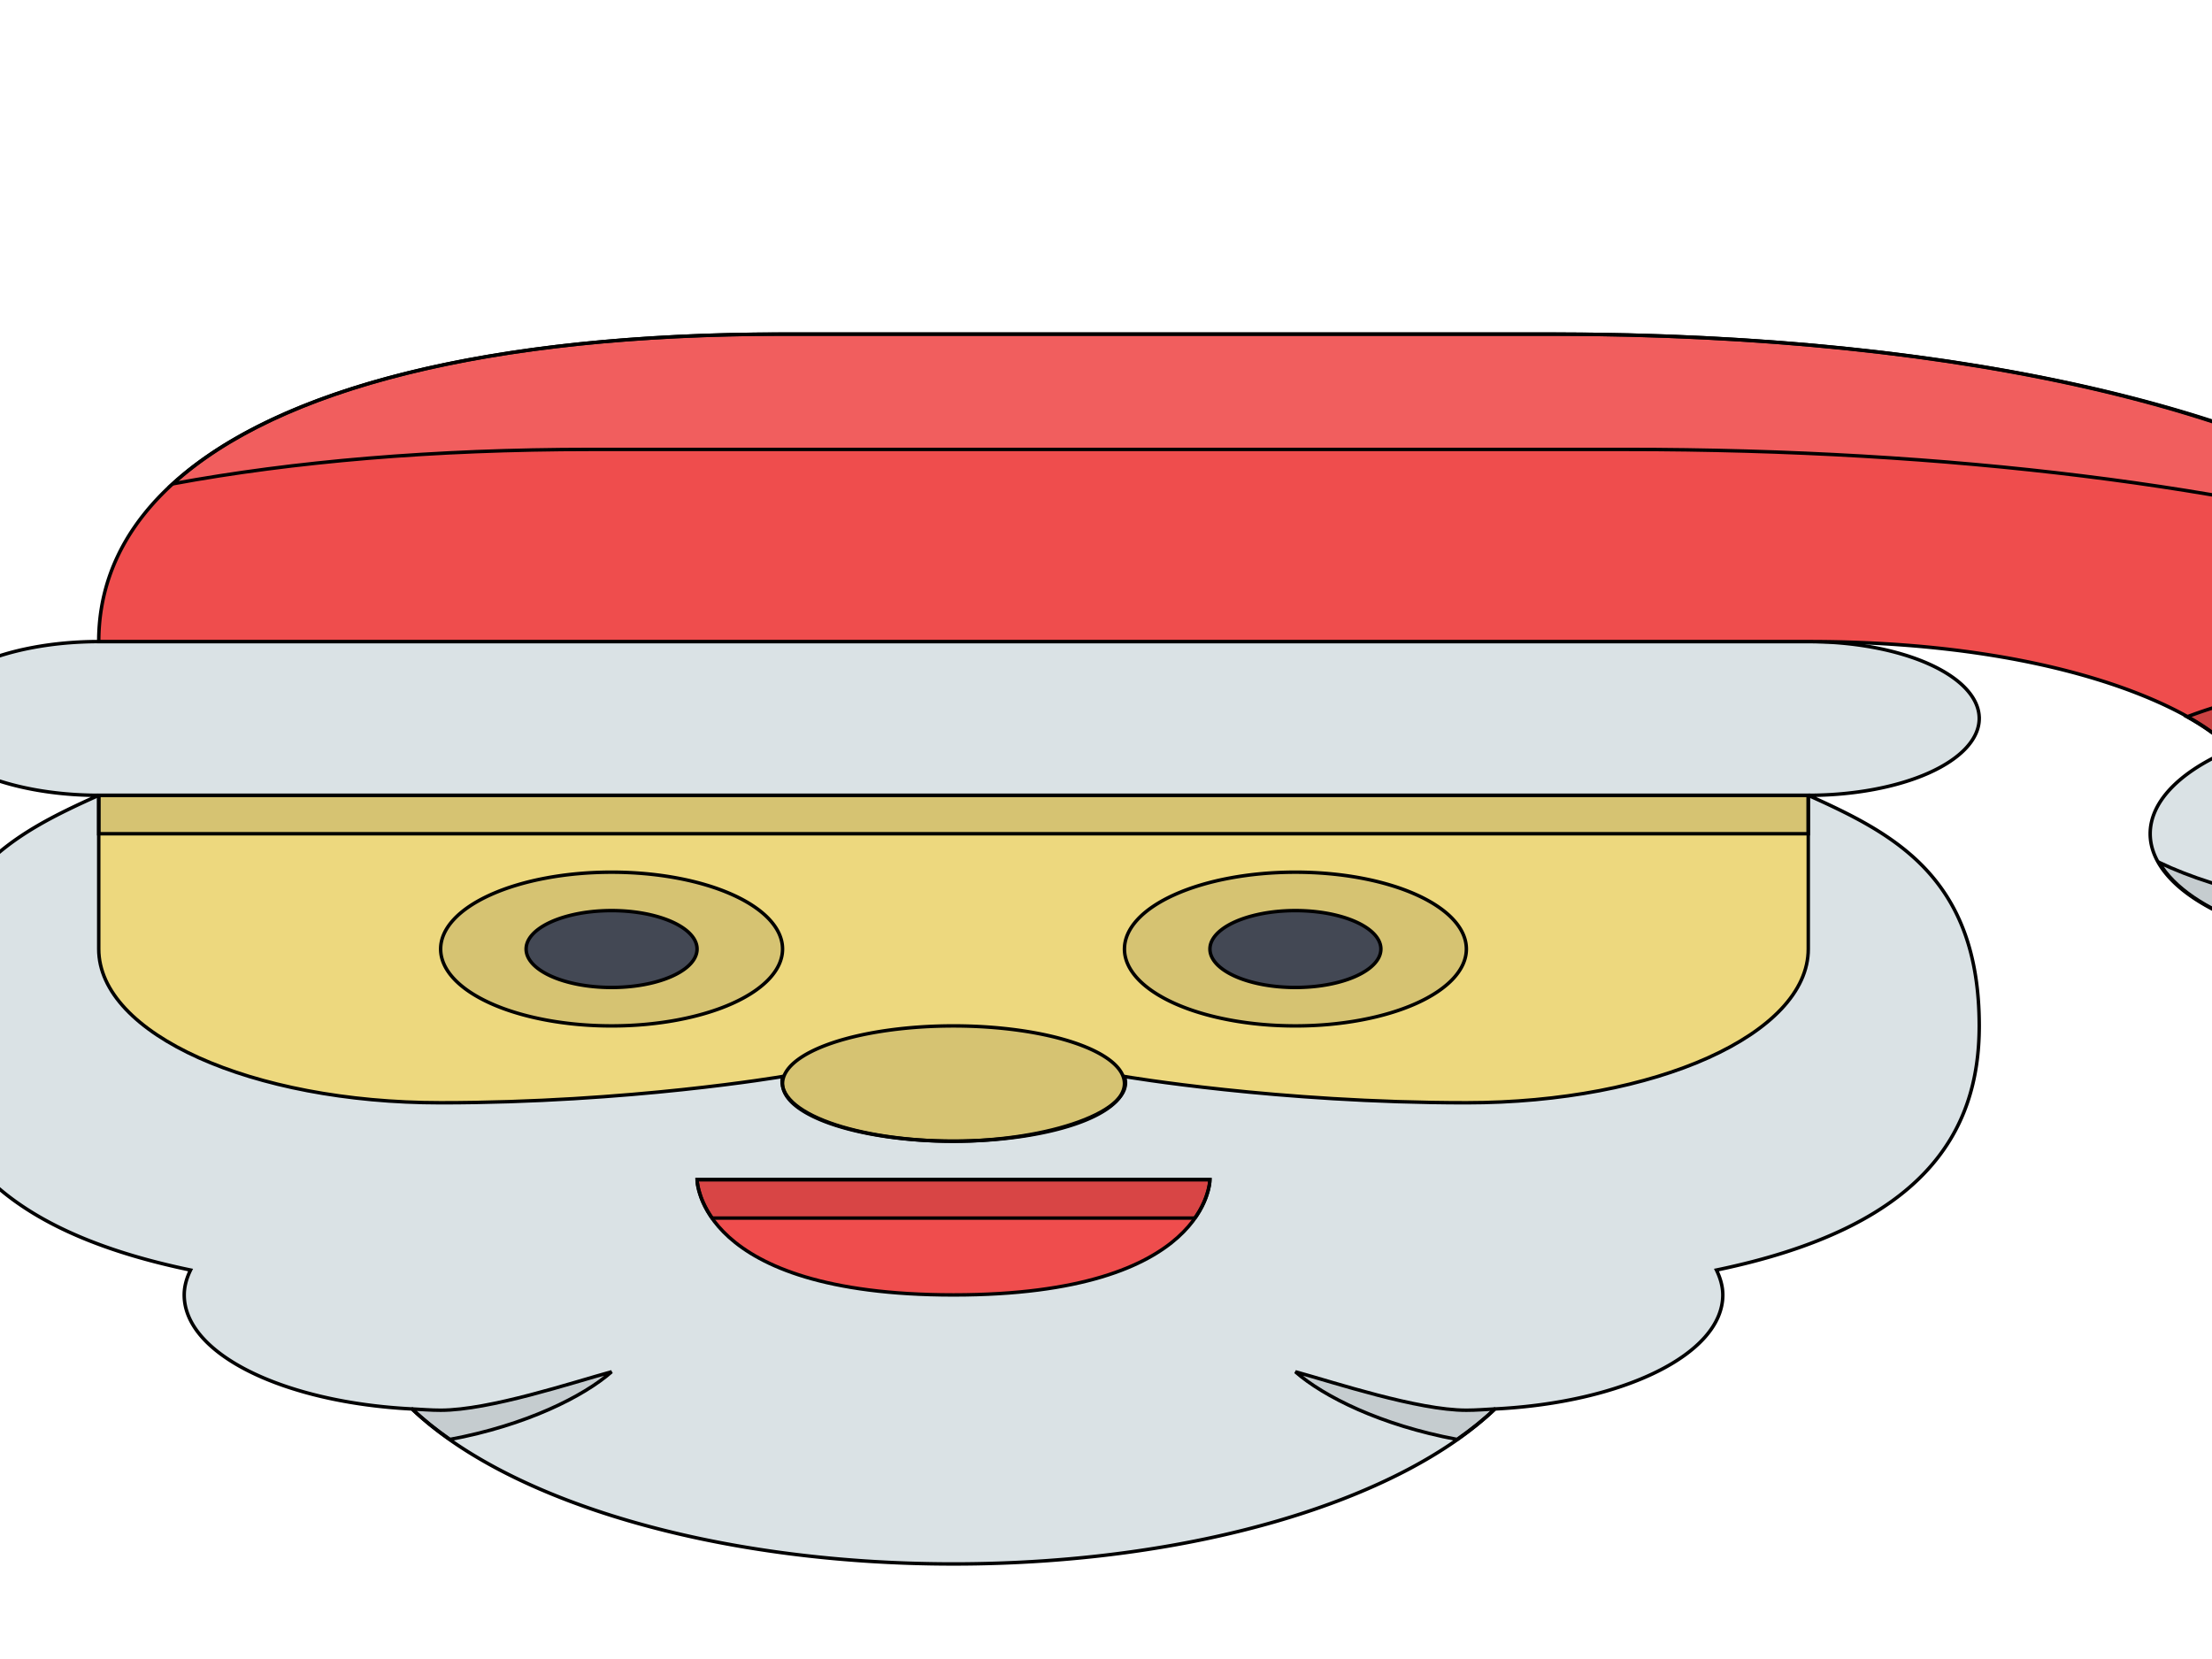 <svg width="640" height="480" xmlns="http://www.w3.org/2000/svg" style="vector-effect: non-scaling-stroke;" stroke="null">
 <rect width="100%" height="100%" fill="#333333" stroke="none"/>
 <!-- Created with Method Draw - http://github.com/duopixel/Method-Draw/ -->

 <g stroke="null">
  <title stroke="null">background</title>
  <rect stroke="null" fill="#fff" id="canvas_background" height="482" width="642" y="-1" x="-1"/>
  <g style="vector-effect: non-scaling-stroke;" stroke="null" display="none" overflow="visible" y="0" x="0" height="100%" width="100%" id="canvasGrid">
   <rect fill="url(#gridpattern)" stroke-width="0" y="0" x="0" height="100%" width="100%"/>
  </g>
 </g>
 <g stroke="null">
  <title stroke="null">Layer 1</title>
  <path stroke="#000" d="m161.5,122.453c1,1 0.715,2.925 -1,10c-3.604,14.866 -4,22 -4,25c0,3 0,7 3,14l0,1l0,2" id="svg_1" stroke-width="1.5" fill="none"/>
  <path stroke="#000" d="m161.5,141.453c62,-28 63,-26 63,-25c0,4 0,10 0,16c0,1 0,6 0,8l0,3l0,3l0,1" id="svg_2" stroke-width="1.5" fill="none"/>
  <path stroke="#000" style="vector-effect: non-scaling-stroke;" d="m108.5,128.849c10.6,-2.286 36.723,1.062 74.2,9.145c37.477,8.083 16.896,21.73 42.4,32.008c7.074,2.851 7.204,4.632 10.6,9.145c5.369,7.136 10.6,9.145 10.6,11.431c0,4.573 18.765,9.206 21.2,11.431c10.891,9.951 17.804,11.49 21.2,16.004c5.369,7.136 18.765,9.206 21.2,11.431c5.446,4.976 10.6,13.718 10.6,22.863l0,4.573l0,2.286l0,2.286" id="svg_3" stroke-width="1.5" fill="none"/>
  <g stroke="null" transform="translate(36,1) " id="svg_23">
   <path stroke="null" id="svg_7" fill="#DAE2E5" d="m536.651,206.869a49.462,22.239 0 0 0 -49.462,-22.239l-494.621,0a49.462,22.239 0 0 0 0,44.478c-24.731,11.12 -49.462,23.74 -49.462,66.718c0,31.352 16.619,58.311 76.023,70.637c-1.138,2.324 -1.83,4.726 -1.83,7.2c0,17.158 28.886,31.124 65.933,32.992c27.625,26.47 87.288,44.845 156.647,44.845s129.022,-18.375 156.647,-44.845c37.047,-1.868 65.933,-15.834 65.933,-32.992c0,-2.474 -0.705,-4.876 -1.83,-7.2c59.429,-12.326 76.023,-39.286 76.023,-70.637c0,-42.977 -24.731,-55.598 -49.462,-66.718a49.462,22.239 0 0 0 49.462,-22.239z"/>
   <path stroke="null" id="svg_8" fill="#EDD87E" d="m-7.432,229.108l0,44.478c0,24.574 44.269,44.478 98.924,44.478s98.924,-7.6 98.924,-7.6c-2.325,10.73 22.122,18.72 49.462,18.72s52.937,-8.684 49.462,-18.72c0,0 44.269,7.6 98.924,7.6s98.924,-19.904 98.924,-44.478l0,-44.478l-494.621,0z"/>
   <path stroke="null" id="svg_9" opacity="0.1" d="m338.803,273.586m-49.462,0a49.462,22.239 0 1 0 98.924,0a49.462,22.239 0 1 0 -98.924,0z"/>
   <path stroke="null" id="svg_10" opacity="0.1" d="m140.954,273.586m-49.462,0a49.462,22.239 0 1 0 98.924,0a49.462,22.239 0 1 0 -98.924,0z"/>
   <path stroke="null" id="svg_11" fill="#EF4D4D" d="m165.685,340.304s0,33.359 74.193,33.359s74.193,-33.359 74.193,-33.359l-148.386,0z"/>
   <path stroke="null" id="svg_12" fill="#DAE2E5" d="m660.307,240.227m-74.193,0a74.193,33.359 0 1 0 148.386,0a74.193,33.359 0 1 0 -148.386,0z"/>
   <path stroke="null" id="svg_13" opacity="0.1" d="m660.307,262.467c-28.231,0 -53.543,-5.376 -71.584,-13.911c8.285,14.367 37.047,25.03 71.584,25.03s63.299,-10.664 71.584,-25.03c-18.041,8.534 -43.354,13.911 -71.584,13.911z"/>
   <path stroke="null" id="svg_14" fill="#434854" d="m338.803,273.586m-24.731,0a24.731,11.12 0 1 0 49.462,0a24.731,11.12 0 1 0 -49.462,0z"/>
   <path stroke="null" id="svg_15" fill="#434854" d="m140.954,273.586m-24.731,0a24.731,11.12 0 1 0 49.462,0a24.731,11.12 0 1 0 -49.462,0z"/>
   <path stroke="null" id="svg_16" opacity="0.1" d="m309.719,351.424c4.303,-6.127 4.353,-11.12 4.353,-11.12l-148.386,0s0.049,4.993 4.353,11.12l139.681,0z"/>
   <path stroke="null" id="svg_17" opacity="0.1" d="m190.416,312.505a49.462,16.679 0 1 0 98.924,0a49.462,16.679 0 1 0 -98.924,0z"/>
   <path stroke="null" id="svg_18" opacity="0.1" d="m-7.432,229.108l494.621,0l0,11.12l-494.621,0l0,-11.12z"/>
   <path stroke="null" id="svg_19" opacity="0.1" d="m388.265,407.022c-14.134,0 -38.21,-8.034 -49.462,-11.12c8.112,7.122 24.731,15.462 46.779,19.571c4.031,-2.836 7.753,-5.754 10.943,-8.818l0.099,-0.011c-2.782,0.139 -5.49,0.378 -8.359,0.378zm-305.132,-0.378l0.099,0.011c3.19,3.063 6.912,5.982 10.943,8.818c22.048,-4.103 38.667,-12.443 46.779,-19.571c-11.253,3.086 -35.328,11.12 -49.462,11.12c-2.869,0 -5.577,-0.239 -8.359,-0.378z"/>
   <path stroke="null" id="svg_20" fill="#EF4D4D" d="m609.497,216.031a73.674,33.125 0 0 1 50.81,-9.163c18.932,0 36.008,3.28 49.128,8.534c-4.934,-74.657 -127.229,-119.73 -296.439,-119.73l-222.58,0c-123.655,0 -197.849,33.359 -197.849,88.957l494.621,0c77.594,0 115.704,22.284 122.308,31.402z"/>
   <path stroke="null" id="svg_21" opacity="0.1" fill="#FFFFFF" d="m135.019,129.031l299.382,0c94.164,0 177.272,10.525 243.106,29.806c-47.434,-40.175 -143.922,-63.165 -264.511,-63.165l-222.58,0c-84.605,0 -146.025,15.629 -176.382,43.294c34.92,-6.438 75.331,-9.935 120.984,-9.935z"/>
   <path stroke="null" id="svg_22" opacity="0.15" d="m609.497,216.02a73.513,33.053 0 0 1 22.901,-6.666c0.791,-0.15 1.694,-0.217 2.485,-0.345c3.549,-0.584 7.098,-1.14 10.894,-1.479a72.054,32.397 0 0 1 28.713,-0.022c3.215,0.284 6.232,0.762 9.274,1.229c1.187,0.172 2.436,0.284 3.598,0.5a72.672,32.675 0 0 1 11.549,2.63c3.771,1.034 7.246,2.224 10.535,3.53a322.567,145.033 0 0 0 -2.485,-14.161c-13.961,-3.386 -29.677,-5.482 -46.63,-5.482c-24.323,0 -46.297,4.092 -63.522,10.641c6.554,3.697 10.894,7.161 12.687,9.624z"/>
  </g>
 </g>
</svg>